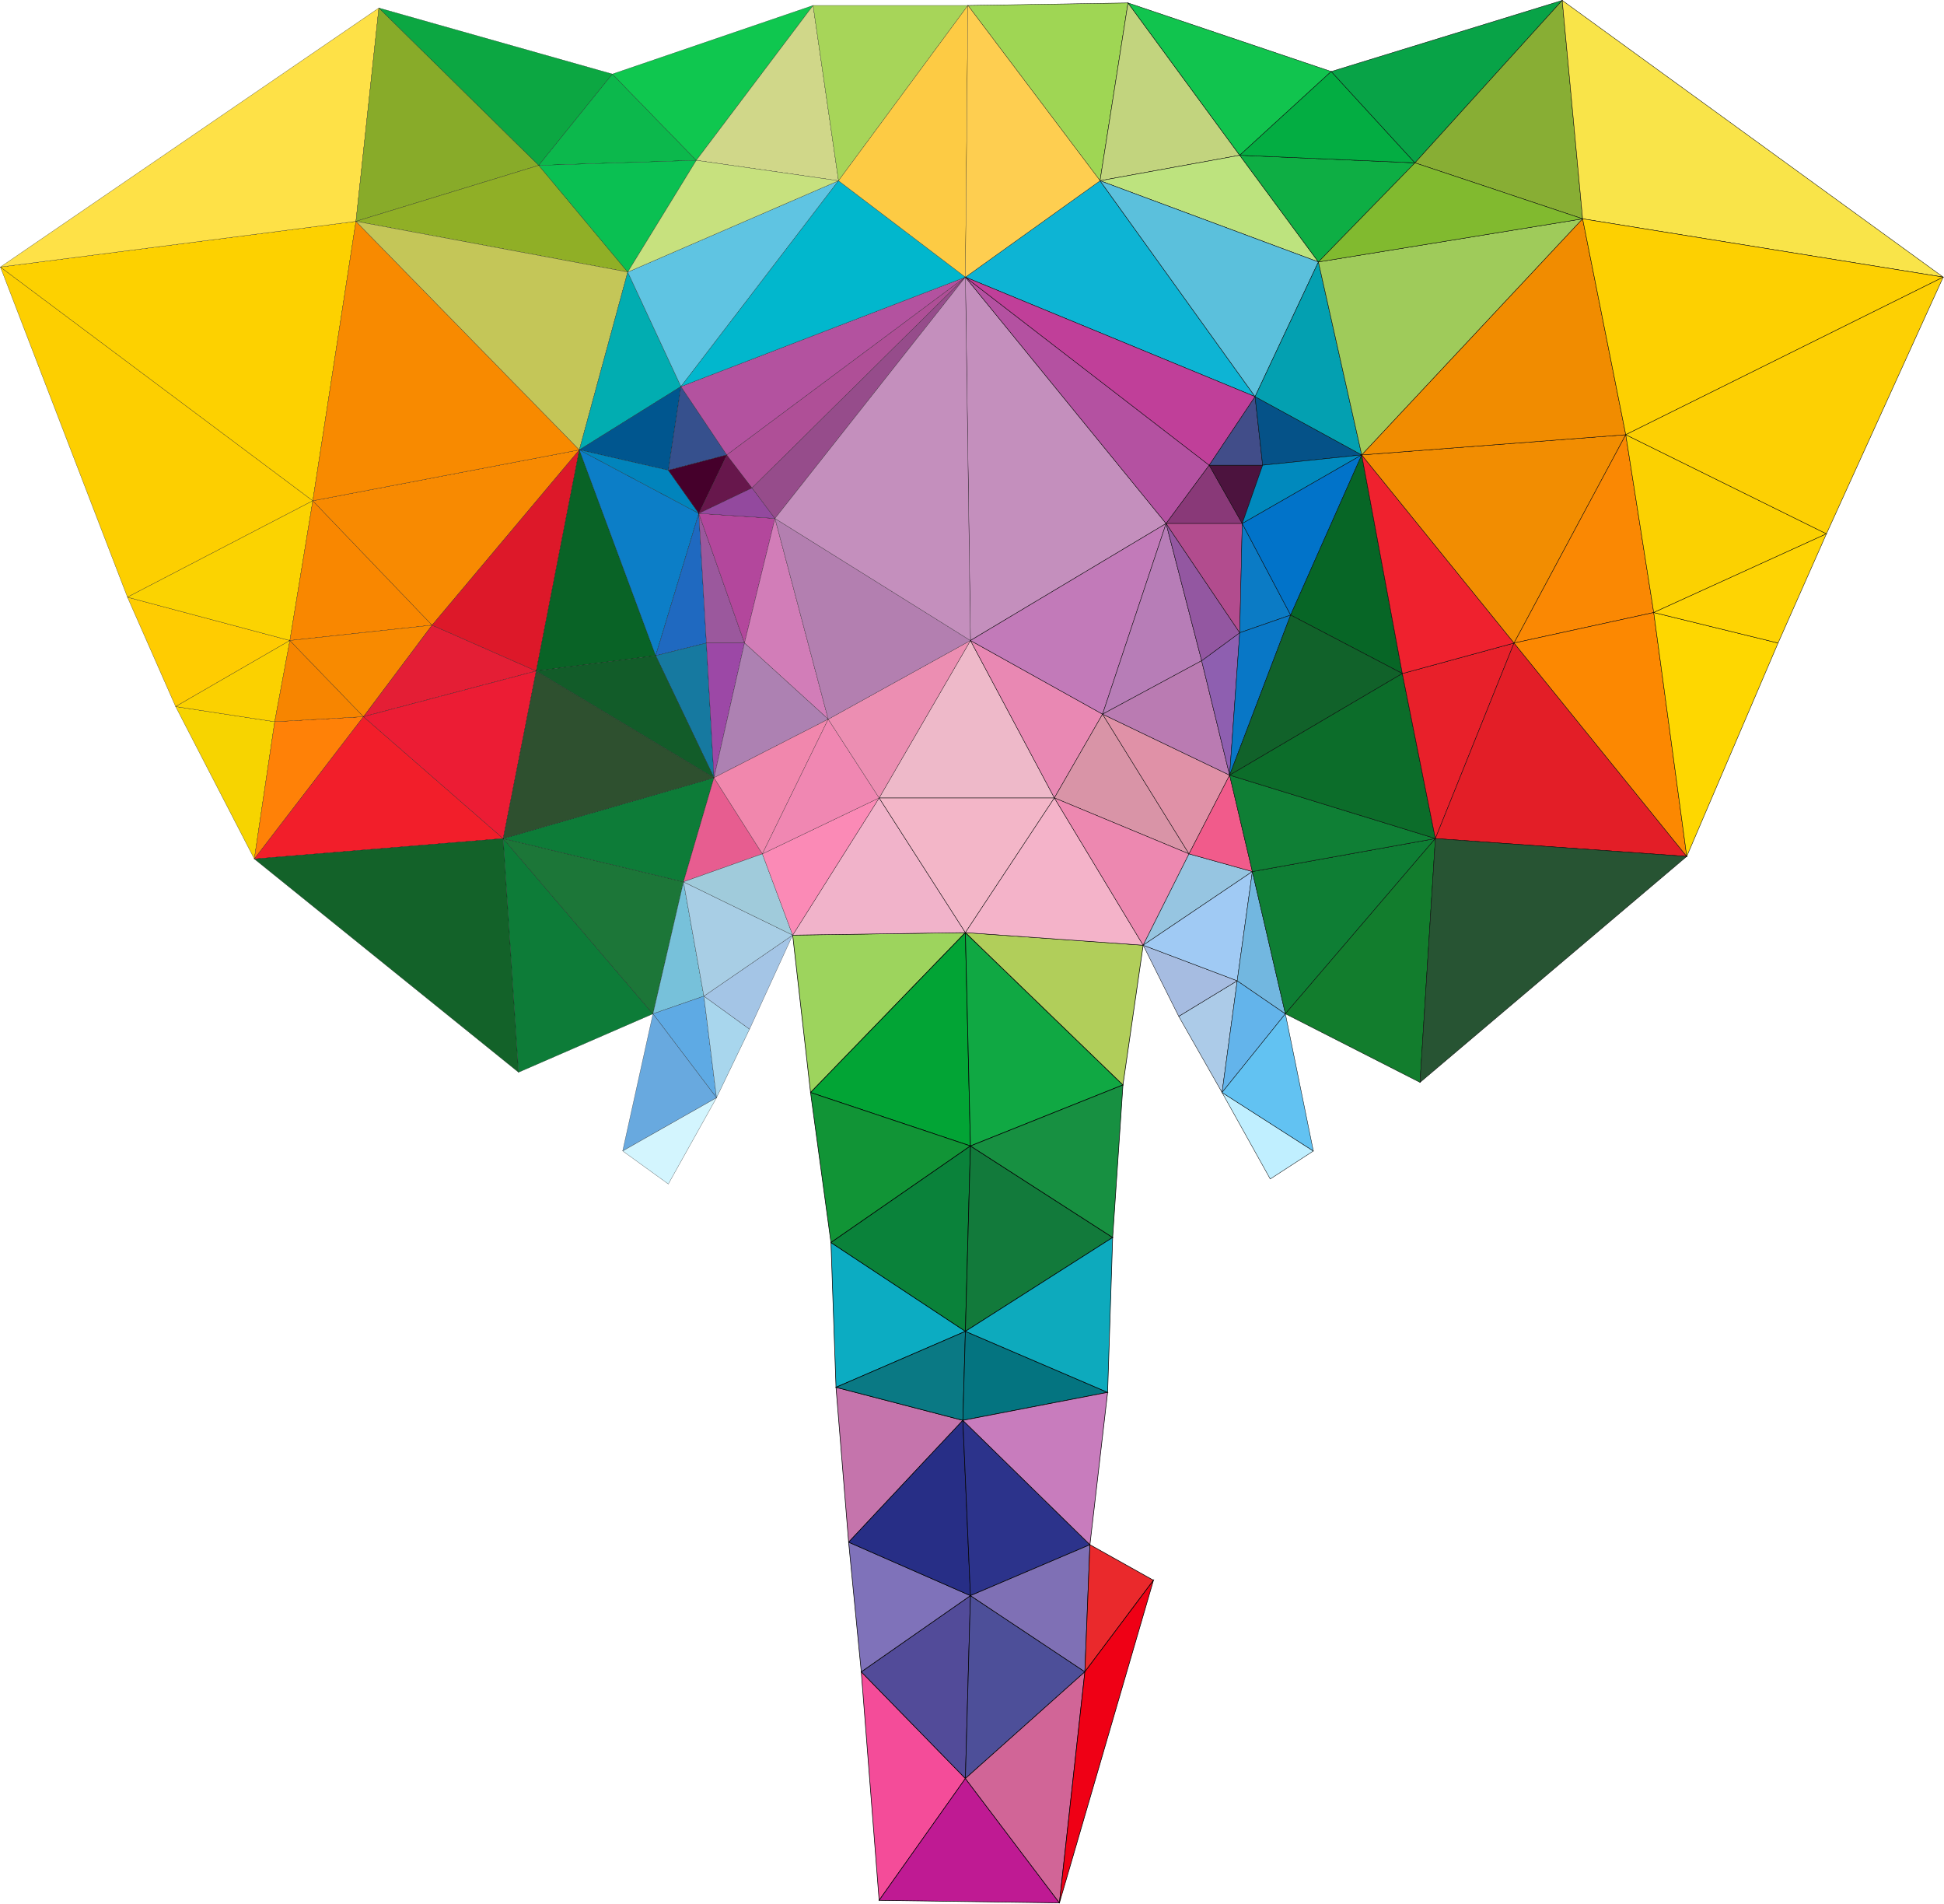 <?xml version="1.0" encoding="utf-8"?>
<!-- Generator: Adobe Illustrator 24.1.0, SVG Export Plug-In . SVG Version: 6.00 Build 0)  -->
<svg version="1.1" baseProfile="tiny" id="图层_1"
	 xmlns="http://www.w3.org/2000/svg" xmlns:xlink="http://www.w3.org/1999/xlink" x="0px" y="0px" viewBox="0 0 1000.6 979.6"
	 xml:space="preserve">
<g>
	<g>
		<polygon fill="#C574AC" stroke="#000000" stroke-width="0.3" stroke-miterlimit="10" points="430.3,713.9 436.8,793.6 
			495.6,730.9 		"/>
		<polygon fill="#9DD45D" stroke="#000000" stroke-width="0.3" stroke-miterlimit="10" points="408,481.2 417.2,562.2 496.9,479.9 
					"/>
		<polygon fill="#0CACC2" stroke="#000000" stroke-width="0.3" stroke-miterlimit="10" points="427.7,639.4 430.3,713.9 
			496.9,685.1 		"/>
		<polygon fill="#0A7984" stroke="#000000" stroke-width="0.3" stroke-miterlimit="10" points="430.3,713.9 495.6,730.9 
			496.9,685.1 		"/>
		<polygon fill="#F44C99" stroke="#000000" stroke-width="0.3" stroke-miterlimit="10" points="443.3,860.3 452.5,977.9 
			496.9,915.2 		"/>
		<polygon fill="#02A435" stroke="#000000" stroke-width="0.3" stroke-miterlimit="10" points="496.9,479.9 417.2,562.2 
			499.5,589.7 		"/>
		<polygon fill="#119436" stroke="#000000" stroke-width="0.3" stroke-miterlimit="10" points="417.2,562.2 427.7,639.4 
			499.5,589.7 		"/>
		<polygon fill="#0A823A" stroke="#000000" stroke-width="0.3" stroke-miterlimit="10" points="427.7,639.4 496.9,685.1 
			499.5,589.7 		"/>
		<polygon fill="#524B99" stroke="#000000" stroke-width="0.3" stroke-miterlimit="10" points="443.3,860.3 496.9,915.2 
			499.5,821.1 		"/>
		<polygon fill="#7F72BA" stroke="#000000" stroke-width="0.3" stroke-miterlimit="10" points="436.8,793.6 443.3,860.3 
			499.5,821.1 		"/>
		<polygon fill="#272E86" stroke="#000000" stroke-width="0.3" stroke-miterlimit="10" points="495.6,730.9 436.8,793.6 
			499.5,821.1 		"/>
		<polygon fill="#BF1A93" stroke="#000000" stroke-width="0.3" stroke-miterlimit="10" points="496.9,915.2 452.5,977.9 
			545.3,979.2 		"/>
		<polygon fill="#4D4F99" stroke="#000000" stroke-width="0.3" stroke-miterlimit="10" points="499.5,821.1 496.9,915.2 
			558.4,860.3 		"/>
		<polygon fill="#D16597" stroke="#000000" stroke-width="0.3" stroke-miterlimit="10" points="496.9,915.2 545.3,979.2 
			558.4,860.3 		"/>
		<polygon fill="#2C338B" stroke="#000000" stroke-width="0.3" stroke-miterlimit="10" points="495.6,730.9 499.5,821.1 561,794.9 
					"/>
		<polygon fill="#7F70B5" stroke="#000000" stroke-width="0.3" stroke-miterlimit="10" points="499.5,821.1 558.4,860.3 561,794.9 
					"/>
		<polygon fill="#047480" stroke="#000000" stroke-width="0.3" stroke-miterlimit="10" points="496.9,685.1 495.6,730.9 
			570.1,716.5 		"/>
		<polygon fill="#C87CBD" stroke="#000000" stroke-width="0.3" stroke-miterlimit="10" points="495.6,730.9 561,794.9 570.1,716.5 
					"/>
		<polygon fill="#127A3B" stroke="#000000" stroke-width="0.3" stroke-miterlimit="10" points="499.5,589.7 496.9,685.1 
			572.7,636.8 		"/>
		<polygon fill="#0DAABD" stroke="#000000" stroke-width="0.3" stroke-miterlimit="10" points="496.9,685.1 570.1,716.5 
			572.7,636.8 		"/>
		<polygon fill="#10A843" stroke="#000000" stroke-width="0.3" stroke-miterlimit="10" points="496.9,479.9 499.5,589.7 578,558.3 
					"/>
		<polygon fill="#179041" stroke="#000000" stroke-width="0.3" stroke-miterlimit="10" points="499.5,589.7 572.7,636.8 578,558.3 
					"/>
		<polygon fill="#B1CE5A" stroke="#000000" stroke-width="0.3" stroke-miterlimit="10" points="496.9,479.9 578,558.3 588.4,486.4 
					"/>
		<polygon fill="#EA292C" stroke="#000000" stroke-width="0.3" stroke-miterlimit="10" points="561,794.9 558.4,860.3 593.7,813.2 
					"/>
		<polygon fill="#EF0015" stroke="#000000" stroke-width="0.3" stroke-miterlimit="10" points="558.4,860.3 545.3,979.2 
			593.7,813.2 		"/>
	</g>
	<g>
		<polygon fill="#F1B3CA" stroke="#000000" stroke-width="0.2" stroke-miterlimit="10" points="452.5,410.6 408,481.2 496.9,479.9 
					"/>
		<polygon fill="#F3B6C8" stroke="#000000" stroke-width="0.2" stroke-miterlimit="10" points="452.5,410.6 496.9,479.9 
			542.7,410.6 		"/>
		<polygon fill="#EEB9C9" stroke="#000000" stroke-width="0.2" stroke-miterlimit="10" points="499.5,329.6 452.5,410.6 
			542.7,410.6 		"/>
		<polygon fill="#E988B3" stroke="#000000" stroke-width="0.2" stroke-miterlimit="10" points="499.5,329.6 542.7,410.6 
			567.5,367.5 		"/>
		<polygon fill="#9FD654" stroke="#000000" stroke-width="0.2" stroke-miterlimit="10" points="498.2,2.8 566.2,93 580.6,1.5 		"/>
		<polygon fill="#F4B3C9" stroke="#000000" stroke-width="0.2" stroke-miterlimit="10" points="542.7,410.6 496.9,479.9 
			588.4,486.4 		"/>
		<polygon fill="#C48FBD" stroke="#000000" stroke-width="0.2" stroke-miterlimit="10" points="496.9,142.6 499.5,329.6 
			600.2,269.4 		"/>
		<polygon fill="#C27AB9" stroke="#000000" stroke-width="0.2" stroke-miterlimit="10" points="499.5,329.6 567.5,367.5 
			600.2,269.4 		"/>
		<polygon fill="#D994A7" stroke="#000000" stroke-width="0.2" stroke-miterlimit="10" points="567.5,367.5 542.7,410.6 612,439.4 
					"/>
		<polygon fill="#ED88B0" stroke="#000000" stroke-width="0.2" stroke-miterlimit="10" points="542.7,410.6 588.4,486.4 612,439.4 
					"/>
		<polygon fill="#B77DB7" stroke="#000000" stroke-width="0.2" stroke-miterlimit="10" points="600.2,269.4 567.5,367.5 618.5,340 
					"/>
		<polygon fill="#B451A1" stroke="#000000" stroke-width="0.2" stroke-miterlimit="10" points="496.9,142.6 600.2,269.4 
			622.4,239.4 		"/>
		<polygon fill="#E091A7" stroke="#000000" stroke-width="0.2" stroke-miterlimit="10" points="567.5,367.5 612,439.4 632.9,398.9 
					"/>
		<polygon fill="#BA7BB2" stroke="#000000" stroke-width="0.2" stroke-miterlimit="10" points="618.5,340 567.5,367.5 632.9,398.9 
					"/>
		<polygon fill="#ACCBE8" stroke="#000000" stroke-width="0.2" stroke-miterlimit="10" points="606.7,523 629,562.2 636.8,504.7 		
			"/>
		<polygon fill="#A6BCE1" stroke="#000000" stroke-width="0.2" stroke-miterlimit="10" points="588.4,486.4 606.7,523 636.8,504.7 
					"/>
		<polygon fill="#C2D47E" stroke="#000000" stroke-width="0.2" stroke-miterlimit="10" points="580.6,1.5 566.2,93 638.1,79.9 		"/>
		<polygon fill="#8E5FB0" stroke="#000000" stroke-width="0.2" stroke-miterlimit="10" points="618.5,340 632.9,398.9 638.1,325.6 
					"/>
		<polygon fill="#9357A1" stroke="#000000" stroke-width="0.2" stroke-miterlimit="10" points="600.2,269.4 618.5,340 638.1,325.6 
					"/>
		<polygon fill="#893978" stroke="#000000" stroke-width="0.2" stroke-miterlimit="10" points="622.4,239.4 600.2,269.4 
			639.4,269.4 		"/>
		<polygon fill="#B24C8E" stroke="#000000" stroke-width="0.2" stroke-miterlimit="10" points="600.2,269.4 638.1,325.6 
			639.4,269.4 		"/>
		<polygon fill="#96C5E1" stroke="#000000" stroke-width="0.2" stroke-miterlimit="10" points="612,439.4 588.4,486.4 644.6,448.5 
					"/>
		<polygon fill="#A0CAF4" stroke="#000000" stroke-width="0.2" stroke-miterlimit="10" points="588.4,486.4 636.8,504.7 
			644.6,448.5 		"/>
		<polygon fill="#F15B8B" stroke="#000000" stroke-width="0.2" stroke-miterlimit="10" points="632.9,398.9 612,439.4 644.6,448.5 
					"/>
		<polygon fill="#0DB4D4" stroke="#000000" stroke-width="0.2" stroke-miterlimit="10" points="566.2,93 496.9,142.6 646,204.1 		
			"/>
		<polygon fill="#C03F99" stroke="#000000" stroke-width="0.2" stroke-miterlimit="10" points="496.9,142.6 622.4,239.4 646,204.1 
					"/>
		<polygon fill="#4C133E" stroke="#000000" stroke-width="0.2" stroke-miterlimit="10" points="622.4,239.4 639.4,269.4 
			649.9,239.4 		"/>
		<polygon fill="#414D89" stroke="#000000" stroke-width="0.2" stroke-miterlimit="10" points="646,204.1 622.4,239.4 649.9,239.4 
					"/>
		<polygon fill="#63B4EB" stroke="#000000" stroke-width="0.2" stroke-miterlimit="10" points="636.8,504.7 629,562.2 661.6,521.7 
					"/>
		<polygon fill="#72B7E0" stroke="#000000" stroke-width="0.2" stroke-miterlimit="10" points="644.6,448.5 636.8,504.7 
			661.6,521.7 		"/>
		<polygon fill="#0B7BC5" stroke="#000000" stroke-width="0.2" stroke-miterlimit="10" points="639.4,269.4 638.1,325.6 
			664.3,316.5 		"/>
		<polygon fill="#0877C6" stroke="#000000" stroke-width="0.2" stroke-miterlimit="10" points="638.1,325.6 632.9,398.9 
			664.3,316.5 		"/>
		<polygon fill="#C0EFFF" stroke="#000000" stroke-width="0.2" stroke-miterlimit="10" points="629,562.2 653.8,606.7 676,592.3 		
			"/>
		<polygon fill="#62C2F2" stroke="#000000" stroke-width="0.2" stroke-miterlimit="10" points="661.6,521.7 629,562.2 676,592.3 		
			"/>
		<polygon fill="#BDE37E" stroke="#000000" stroke-width="0.2" stroke-miterlimit="10" points="638.1,79.9 566.2,93 678.6,134.8 		
			"/>
		<polygon fill="#5BC0DC" stroke="#000000" stroke-width="0.2" stroke-miterlimit="10" points="566.2,93 646,204.1 678.6,134.8 		
			"/>
		<polygon fill="#11C44E" stroke="#000000" stroke-width="0.2" stroke-miterlimit="10" points="580.6,1.5 638.1,79.9 685.2,36.8 		
			"/>
		<polygon fill="#055288" stroke="#000000" stroke-width="0.2" stroke-miterlimit="10" points="646,204.1 649.9,239.4 700.9,234.1 
					"/>
		<polygon fill="#03A0B1" stroke="#000000" stroke-width="0.2" stroke-miterlimit="10" points="678.6,134.8 646,204.1 700.9,234.1 
					"/>
		<polygon fill="#0089BD" stroke="#000000" stroke-width="0.2" stroke-miterlimit="10" points="649.9,239.4 639.4,269.4 
			700.9,234.1 		"/>
		<polygon fill="#0173C9" stroke="#000000" stroke-width="0.2" stroke-miterlimit="10" points="639.4,269.4 664.3,316.5 
			700.9,234.1 		"/>
		<polygon fill="#076626" stroke="#000000" stroke-width="0.2" stroke-miterlimit="10" points="700.9,234.1 664.3,316.5 
			721.8,346.6 		"/>
		<polygon fill="#11622A" stroke="#000000" stroke-width="0.2" stroke-miterlimit="10" points="664.3,316.5 632.9,398.9 
			721.8,346.6 		"/>
		<polygon fill="#0EAE44" stroke="#000000" stroke-width="0.2" stroke-miterlimit="10" points="638.1,79.9 678.6,134.8 728.3,83.8 
					"/>
		<polygon fill="#03AD42" stroke="#000000" stroke-width="0.2" stroke-miterlimit="10" points="685.2,36.8 638.1,79.9 728.3,83.8 		
			"/>
		<polygon fill="#0E7E34" stroke="#000000" stroke-width="0.2" stroke-miterlimit="10" points="644.6,448.5 661.6,521.7 
			738.8,431.5 		"/>
		<polygon fill="#127D2D" stroke="#000000" stroke-width="0.2" stroke-miterlimit="10" points="661.6,521.7 730.9,557 738.8,431.5 
					"/>
		<polygon fill="#0F7F35" stroke="#000000" stroke-width="0.2" stroke-miterlimit="10" points="632.9,398.9 644.6,448.5 
			738.8,431.5 		"/>
		<polygon fill="#0C6D2A" stroke="#000000" stroke-width="0.2" stroke-miterlimit="10" points="721.8,346.6 632.9,398.9 
			738.8,431.5 		"/>
		<polygon fill="#E8202A" stroke="#000000" stroke-width="0.2" stroke-miterlimit="10" points="721.8,346.6 738.8,431.5 
			779.3,330.9 		"/>
		<polygon fill="#EF212E" stroke="#000000" stroke-width="0.2" stroke-miterlimit="10" points="700.9,234.1 721.8,346.6 
			779.3,330.9 		"/>
		<polygon fill="#08A347" stroke="#000000" stroke-width="0.2" stroke-miterlimit="10" points="685.2,36.8 728.3,83.8 804.1,0.2 		
			"/>
		<polygon fill="#88AE34" stroke="#000000" stroke-width="0.2" stroke-miterlimit="10" points="804.1,0.2 728.3,83.8 814.6,112.6 		
			"/>
		<polygon fill="#9FCB5A" stroke="#000000" stroke-width="0.2" stroke-miterlimit="10" points="678.6,134.8 700.9,234.1 
			814.6,112.6 		"/>
		<polygon fill="#81BA2F" stroke="#000000" stroke-width="0.2" stroke-miterlimit="10" points="728.3,83.8 678.6,134.8 814.6,112.6 
					"/>
		<polygon fill="#F28D01" stroke="#000000" stroke-width="0.2" stroke-miterlimit="10" points="700.9,234.1 779.3,330.9 
			836.8,223.7 		"/>
		<polygon fill="#F18C00" stroke="#000000" stroke-width="0.2" stroke-miterlimit="10" points="814.6,112.6 700.9,234.1 
			836.8,223.7 		"/>
		<polygon fill="#FA8803" stroke="#000000" stroke-width="0.2" stroke-miterlimit="10" points="836.8,223.7 779.3,330.9 
			851.2,315.2 		"/>
		<polygon fill="#E31E27" stroke="#000000" stroke-width="0.2" stroke-miterlimit="10" points="779.3,330.9 738.8,431.5 
			868.2,440.7 		"/>
		<polygon fill="#FC8801" stroke="#000000" stroke-width="0.2" stroke-miterlimit="10" points="851.2,315.2 779.3,330.9 
			868.2,440.7 		"/>
		<polygon fill="#275433" stroke="#000000" stroke-width="0.2" stroke-miterlimit="10" points="738.8,431.5 730.9,557 868.2,440.7 
					"/>
		<polygon fill="#FED700" stroke="#000000" stroke-width="0.2" stroke-miterlimit="10" points="851.2,315.2 868.2,440.7 
			915.2,330.9 		"/>
		<polygon fill="#FBD101" stroke="#000000" stroke-width="0.2" stroke-miterlimit="10" points="836.8,223.7 851.2,315.2 
			940.1,274.7 		"/>
		<polygon fill="#FED403" stroke="#000000" stroke-width="0.2" stroke-miterlimit="10" points="851.2,315.2 915.2,330.9 
			940.1,274.7 		"/>
		<polygon fill="#F9E449" stroke="#000000" stroke-width="0.2" stroke-miterlimit="10" points="804.1,0.2 814.6,112.6 1000.2,142.6 
					"/>
		<polygon fill="#FDD001" stroke="#000000" stroke-width="0.2" stroke-miterlimit="10" points="814.6,112.6 836.8,223.7 
			1000.2,142.6 		"/>
		<polygon fill="#FDD003" stroke="#000000" stroke-width="0.2" stroke-miterlimit="10" points="836.8,223.7 940.1,274.7 
			1000.2,142.6 		"/>
	</g>
	<g>
		<polygon fill="#F7D400" stroke="#000000" stroke-width="0.1" stroke-miterlimit="10" points="90.4,363.6 130.9,442 141.4,371.4 		
			"/>
		<polygon fill="#FFCC01" stroke="#000000" stroke-width="0.1" stroke-miterlimit="10" points="65.6,307.3 90.4,363.6 149.2,329.6 
					"/>
		<polygon fill="#FBD100" stroke="#000000" stroke-width="0.1" stroke-miterlimit="10" points="90.4,363.6 141.4,371.4 149.2,329.6 
					"/>
		<polygon fill="#FDCF00" stroke="#000000" stroke-width="0.1" stroke-miterlimit="10" points="0.2,137.4 65.6,307.3 161,257.7 		
			"/>
		<polygon fill="#FBD301" stroke="#000000" stroke-width="0.1" stroke-miterlimit="10" points="65.6,307.3 149.2,329.6 161,257.7 		
			"/>
		<polygon fill="#FDD100" stroke="#000000" stroke-width="0.1" stroke-miterlimit="10" points="0.2,137.4 161,257.7 183.2,113.9 		
			"/>
		<polygon fill="#FF8107" stroke="#000000" stroke-width="0.1" stroke-miterlimit="10" points="141.4,371.4 130.9,442 187.1,368.8 
					"/>
		<polygon fill="#F78500" stroke="#000000" stroke-width="0.1" stroke-miterlimit="10" points="149.2,329.6 141.4,371.4 
			187.1,368.8 		"/>
		<polygon fill="#FEE147" stroke="#000000" stroke-width="0.1" stroke-miterlimit="10" points="0.2,137.4 183.2,113.9 195,4.1 		"/>
		<polygon fill="#F98700" stroke="#000000" stroke-width="0.1" stroke-miterlimit="10" points="161,257.7 149.2,329.6 222.4,321.7 
					"/>
		<polygon fill="#F88A00" stroke="#000000" stroke-width="0.1" stroke-miterlimit="10" points="149.2,329.6 187.1,368.8 
			222.4,321.7 		"/>
		<polygon fill="#F21E2A" stroke="#000000" stroke-width="0.1" stroke-miterlimit="10" points="187.1,368.8 130.9,442 259,431.5 		
			"/>
		<polygon fill="#136229" stroke="#000000" stroke-width="0.1" stroke-miterlimit="10" points="259,431.5 130.9,442 266.9,551.8 		
			"/>
		<polygon fill="#E41E35" stroke="#000000" stroke-width="0.1" stroke-miterlimit="10" points="222.4,321.7 187.1,368.8 276,345.3 
					"/>
		<polygon fill="#EC1C34" stroke="#000000" stroke-width="0.1" stroke-miterlimit="10" points="187.1,368.8 259,431.5 276,345.3 		
			"/>
		<polygon fill="#88AB29" stroke="#000000" stroke-width="0.1" stroke-miterlimit="10" points="195,4.1 183.2,113.9 277.3,85.1 		
			"/>
		<polygon fill="#F88A01" stroke="#000000" stroke-width="0.1" stroke-miterlimit="10" points="161,257.7 222.4,321.7 298.2,231.5 
					"/>
		<polygon fill="#F88A00" stroke="#000000" stroke-width="0.1" stroke-miterlimit="10" points="183.2,113.9 161,257.7 298.2,231.5 
					"/>
		<polygon fill="#DD1829" stroke="#000000" stroke-width="0.1" stroke-miterlimit="10" points="222.4,321.7 276,345.3 298.2,231.5 
					"/>
		<polygon fill="#0CA742" stroke="#000000" stroke-width="0.1" stroke-miterlimit="10" points="195,4.1 277.3,85.1 315.2,38.1 		"/>
		<polygon fill="#90AF26" stroke="#000000" stroke-width="0.1" stroke-miterlimit="10" points="277.3,85.1 183.2,113.9 323.1,140 		
			"/>
		<polygon fill="#C4C658" stroke="#000000" stroke-width="0.1" stroke-miterlimit="10" points="183.2,113.9 298.2,231.5 323.1,140 
					"/>
		<polygon fill="#0D7C38" stroke="#000000" stroke-width="0.1" stroke-miterlimit="10" points="259,431.5 266.9,551.8 336.1,521.7 
					"/>
		<polygon fill="#096326" stroke="#000000" stroke-width="0.1" stroke-miterlimit="10" points="298.2,231.5 276,345.3 337.5,337.4 
					"/>
		<polygon fill="#01ADB1" stroke="#000000" stroke-width="0.1" stroke-miterlimit="10" points="323.1,140 298.2,231.5 350.5,198.9 
					"/>
		<polygon fill="#00568F" stroke="#000000" stroke-width="0.1" stroke-miterlimit="10" points="298.2,231.5 344,242 350.5,198.9 		
			"/>
		<polygon fill="#1C7638" stroke="#000000" stroke-width="0.1" stroke-miterlimit="10" points="259,431.5 336.1,521.7 351.8,453.8 
					"/>
		<polygon fill="#0CB84C" stroke="#000000" stroke-width="0.1" stroke-miterlimit="10" points="315.2,38.1 277.3,85.1 358.4,82.5 		
			"/>
		<polygon fill="#0AC052" stroke="#000000" stroke-width="0.1" stroke-miterlimit="10" points="277.3,85.1 323.1,140 358.4,82.5 		
			"/>
		<polygon fill="#0C7EC7" stroke="#000000" stroke-width="0.1" stroke-miterlimit="10" points="298.2,231.5 337.5,337.4 
			359.7,264.2 		"/>
		<polygon fill="#0184BC" stroke="#000000" stroke-width="0.1" stroke-miterlimit="10" points="344,242 298.2,231.5 359.7,264.2 		
			"/>
		<polygon fill="#77C1DA" stroke="#000000" stroke-width="0.1" stroke-miterlimit="10" points="351.8,453.8 336.1,521.7 
			362.3,512.6 		"/>
		<polygon fill="#1F69C0" stroke="#000000" stroke-width="0.1" stroke-miterlimit="10" points="359.7,264.2 337.5,337.4 
			363.6,330.9 		"/>
		<polygon fill="#1679A0" stroke="#000000" stroke-width="0.1" stroke-miterlimit="10" points="363.6,330.9 337.5,337.4 
			367.5,400.2 		"/>
		<polygon fill="#0D7C38" stroke="#000000" stroke-width="0.1" stroke-miterlimit="10" points="259,431.5 351.8,453.8 367.5,400.2 
					"/>
		<polygon fill="#2E502F" stroke="#000000" stroke-width="0.1" stroke-miterlimit="10" points="276,345.3 259,431.5 367.5,400.2 		
			"/>
		<polygon fill="#125C29" stroke="#000000" stroke-width="0.1" stroke-miterlimit="10" points="337.5,337.4 276,345.3 367.5,400.2 
					"/>
		<polygon fill="#5EAAE4" stroke="#000000" stroke-width="0.1" stroke-miterlimit="10" points="362.3,512.6 336.1,521.7 
			368.8,564.9 		"/>
		<polygon fill="#68A9DF" stroke="#000000" stroke-width="0.1" stroke-miterlimit="10" points="336.1,521.7 320.5,592.3 
			368.8,564.9 		"/>
		<polygon fill="#D3F5FE" stroke="#000000" stroke-width="0.1" stroke-miterlimit="10" points="320.5,592.3 344,609.3 368.8,564.9 
					"/>
		<polygon fill="#36508D" stroke="#000000" stroke-width="0.1" stroke-miterlimit="10" points="350.5,198.9 344,242 374.1,234.1 		
			"/>
		<polygon fill="#45002B" stroke="#000000" stroke-width="0.1" stroke-miterlimit="10" points="344,242 359.7,264.2 374.1,234.1 		
			"/>
		<polygon fill="#9B589D" stroke="#000000" stroke-width="0.1" stroke-miterlimit="10" points="359.7,264.2 363.6,330.9 
			383.2,330.9 		"/>
		<polygon fill="#9C48A6" stroke="#000000" stroke-width="0.1" stroke-miterlimit="10" points="363.6,330.9 367.5,400.2 
			383.2,330.9 		"/>
		<polygon fill="#A8D6ED" stroke="#000000" stroke-width="0.1" stroke-miterlimit="10" points="362.3,512.6 368.8,564.9 
			385.8,529.6 		"/>
		<polygon fill="#67174C" stroke="#000000" stroke-width="0.1" stroke-miterlimit="10" points="374.1,234.1 359.7,264.2 
			387.1,251.1 		"/>
		<polygon fill="#E75D90" stroke="#000000" stroke-width="0.1" stroke-miterlimit="10" points="367.5,400.2 351.8,453.8 
			392.4,439.4 		"/>
		<polygon fill="#B3479C" stroke="#000000" stroke-width="0.1" stroke-miterlimit="10" points="359.7,264.2 383.2,330.9 
			398.9,266.8 		"/>
		<polygon fill="#93499E" stroke="#000000" stroke-width="0.1" stroke-miterlimit="10" points="387.1,251.1 359.7,264.2 
			398.9,266.8 		"/>
		<polygon fill="#A4C5E6" stroke="#000000" stroke-width="0.1" stroke-miterlimit="10" points="362.3,512.6 385.8,529.6 408,481.2 
					"/>
		<polygon fill="#A8CEE5" stroke="#000000" stroke-width="0.1" stroke-miterlimit="10" points="351.8,453.8 362.3,512.6 408,481.2 
					"/>
		<polygon fill="#A0CBDB" stroke="#000000" stroke-width="0.1" stroke-miterlimit="10" points="392.4,439.4 351.8,453.8 408,481.2 
					"/>
		<polygon fill="#0FC74F" stroke="#000000" stroke-width="0.1" stroke-miterlimit="10" points="315.2,38.1 358.4,82.5 418.5,2.8 		
			"/>
		<polygon fill="#D27DB8" stroke="#000000" stroke-width="0.1" stroke-miterlimit="10" points="398.9,266.8 383.2,330.9 
			426.3,370.1 		"/>
		<polygon fill="#AD81B2" stroke="#000000" stroke-width="0.1" stroke-miterlimit="10" points="383.2,330.9 367.5,400.2 
			426.3,370.1 		"/>
		<polygon fill="#F187AD" stroke="#000000" stroke-width="0.1" stroke-miterlimit="10" points="367.5,400.2 392.4,439.4 
			426.3,370.1 		"/>
		<polygon fill="#D0D789" stroke="#000000" stroke-width="0.1" stroke-miterlimit="10" points="418.5,2.8 358.4,82.5 431.6,93 		"/>
		<polygon fill="#5FC4E2" stroke="#000000" stroke-width="0.1" stroke-miterlimit="10" points="323.1,140 350.5,198.9 431.6,93 		
			"/>
		<polygon fill="#C7E17E" stroke="#000000" stroke-width="0.1" stroke-miterlimit="10" points="358.4,82.5 323.1,140 431.6,93 		"/>
		<polygon fill="#FB8AB6" stroke="#000000" stroke-width="0.1" stroke-miterlimit="10" points="392.4,439.4 408,481.2 452.5,410.6 
					"/>
		<polygon fill="#F087B2" stroke="#000000" stroke-width="0.1" stroke-miterlimit="10" points="426.3,370.1 392.4,439.4 
			452.5,410.6 		"/>
		<polygon fill="#B3529F" stroke="#000000" stroke-width="0.1" stroke-miterlimit="10" points="350.5,198.9 374.1,234.1 
			496.9,142.6 		"/>
		<polygon fill="#01B7CD" stroke="#000000" stroke-width="0.1" stroke-miterlimit="10" points="431.6,93 350.5,198.9 496.9,142.6 		
			"/>
		<polygon fill="#AF4F97" stroke="#000000" stroke-width="0.1" stroke-miterlimit="10" points="374.1,234.1 387.1,251.1 
			496.9,142.6 		"/>
		<polygon fill="#964C8B" stroke="#000000" stroke-width="0.1" stroke-miterlimit="10" points="387.1,251.1 398.9,266.8 
			496.9,142.6 		"/>
		<polygon fill="#A7D559" stroke="#000000" stroke-width="0.1" stroke-miterlimit="10" points="418.5,2.8 431.6,93 498.2,2.8 		"/>
		<polygon fill="#FDCB44" stroke="#000000" stroke-width="0.1" stroke-miterlimit="10" points="431.6,93 496.9,142.6 498.2,2.8 		
			"/>
		<polygon fill="#EC8EB2" stroke="#000000" stroke-width="0.1" stroke-miterlimit="10" points="426.3,370.1 452.5,410.6 
			499.5,329.6 		"/>
		<polygon fill="#B37FB0" stroke="#000000" stroke-width="0.1" stroke-miterlimit="10" points="398.9,266.8 426.3,370.1 
			499.5,329.6 		"/>
		<polygon fill="#C48FBD" stroke="#000000" stroke-width="0.1" stroke-miterlimit="10" points="496.9,142.6 398.9,266.8 
			499.5,329.6 		"/>
		<polygon fill="#FECE50" stroke="#000000" stroke-width="0.1" stroke-miterlimit="10" points="498.2,2.8 496.9,142.6 566.2,93 		
			"/>
	</g>
</g>
</svg>
